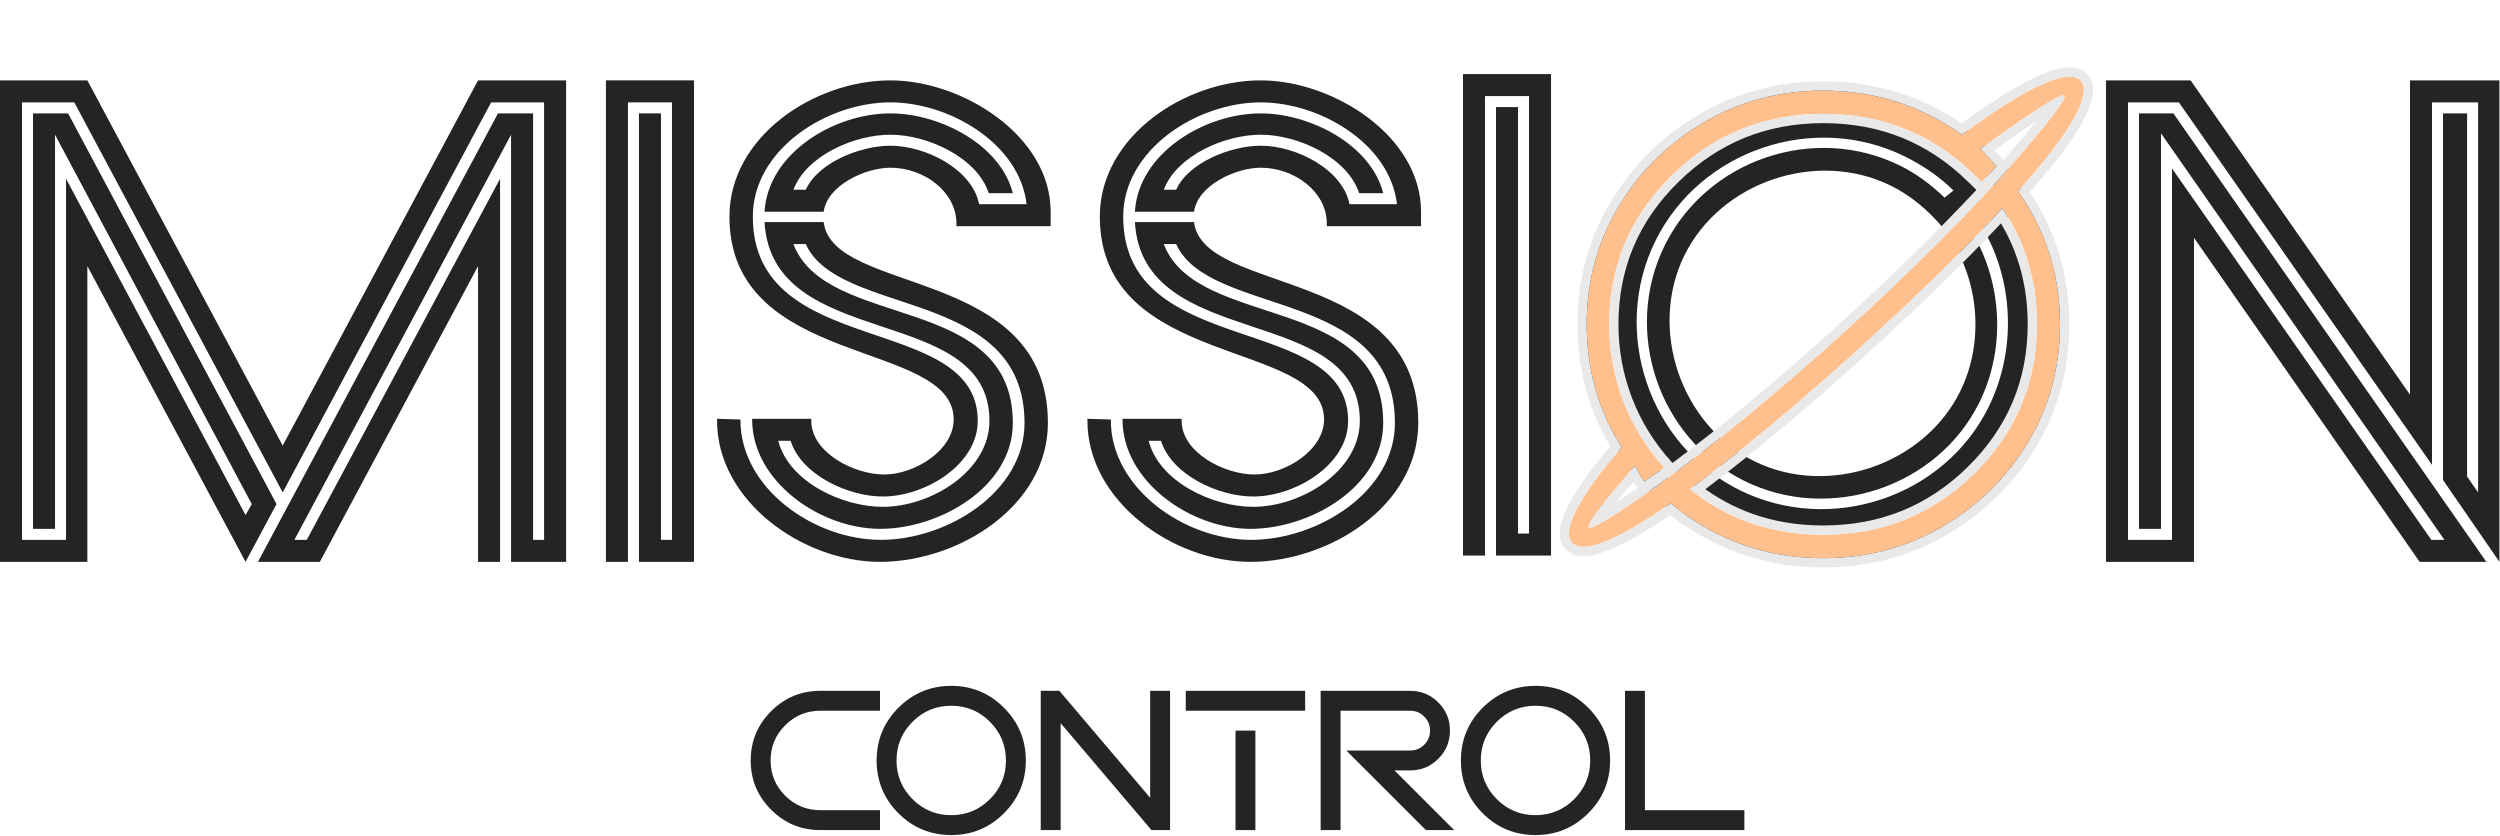 <svg width="3991" height="1334" viewBox="0 0 3991 1334" fill="none" xmlns="http://www.w3.org/2000/svg">
<path d="M1314.91 338.032C1320.4 296.305 1380.79 267.755 1421.42 267.755C1475.22 267.755 1526.83 306.187 1526.83 356.699V361.091H1677.27V338.032C1677.27 216.145 1535.62 128.299 1421.42 128.299C1299.53 128.299 1164.47 218.341 1164.47 345.718C1164.47 589.492 1522.44 541.176 1522.44 669.651C1522.44 719.065 1459.85 757.498 1411.54 757.498C1363.22 757.498 1295.14 722.359 1295.14 671.848V668.553H1200.71V669.651C1200.71 768.478 1309.41 844.246 1404.95 844.246C1500.48 844.246 1616.88 777.263 1616.88 675.142C1616.88 466.507 1319.3 527.999 1266.59 389.642H1286.36C1339.06 507.136 1635.54 458.82 1635.54 675.142C1635.54 786.048 1511.46 861.815 1406.05 861.815C1299.53 861.815 1182.04 779.459 1182.04 670.749V669.651L1144.7 668.553V671.848C1144.7 799.225 1280.86 896.954 1404.95 896.954C1530.13 896.954 1672.88 808.009 1672.88 675.142C1672.88 424.78 1329.18 471.997 1314.91 354.503H1220.47C1232.55 563.138 1579.54 481.88 1579.54 671.848C1579.54 752.007 1486.21 809.107 1409.34 809.107C1343.46 809.107 1258.9 768.478 1242.43 703.692H1262.2C1278.67 757.498 1353.34 792.636 1409.34 792.636C1476.32 792.636 1560.87 742.125 1560.87 671.848C1560.87 497.253 1201.8 575.217 1201.8 345.718C1201.8 239.205 1319.3 163.437 1421.42 163.437C1515.85 163.437 1627.86 229.322 1638.84 325.953H1563.07C1552.09 269.951 1477.42 232.616 1421.42 232.616C1374.2 232.616 1306.12 258.97 1286.36 302.893H1266.59C1287.45 247.989 1364.32 215.047 1421.42 215.047C1480.72 215.047 1559.78 251.284 1578.44 308.384H1616.88C1597.11 230.42 1499.38 181.007 1421.42 181.007C1331.38 181.007 1225.96 244.695 1220.47 338.032H1314.91Z" fill="#242424"/>
<path d="M1906.18 338.032C1911.67 296.305 1972.06 267.755 2012.69 267.755C2066.5 267.755 2118.11 306.187 2118.11 356.699V361.091H2268.54V338.032C2268.54 216.145 2126.89 128.299 2012.69 128.299C1890.81 128.299 1755.74 218.341 1755.74 345.718C1755.74 589.492 2113.72 541.176 2113.72 669.651C2113.72 719.065 2051.12 757.498 2002.81 757.498C1954.49 757.498 1886.41 722.359 1886.41 671.848V668.553H1791.98V669.651C1791.98 768.478 1900.69 844.246 1996.22 844.246C2091.75 844.246 2208.15 777.263 2208.15 675.142C2208.15 466.507 1910.57 527.999 1857.86 389.642H1877.63C1930.34 507.136 2226.82 458.82 2226.82 675.142C2226.82 786.048 2102.73 861.815 1997.32 861.815C1890.81 861.815 1773.31 779.459 1773.31 670.749V669.651L1735.98 668.553V671.848C1735.98 799.225 1872.14 896.954 1996.22 896.954C2121.4 896.954 2264.15 808.009 2264.15 675.142C2264.15 424.78 1920.45 471.997 1906.18 354.503H1811.74C1823.82 563.138 2170.82 481.88 2170.82 671.848C2170.82 752.007 2077.48 809.107 2000.61 809.107C1934.73 809.107 1850.18 768.478 1833.71 703.692H1853.47C1869.94 757.498 1944.61 792.636 2000.61 792.636C2067.6 792.636 2152.15 742.125 2152.15 671.848C2152.15 497.253 1793.08 575.217 1793.08 345.718C1793.08 239.205 1910.57 163.437 2012.69 163.437C2107.13 163.437 2219.13 229.322 2230.11 325.953H2154.34C2143.36 269.951 2068.69 232.616 2012.69 232.616C1965.47 232.616 1897.39 258.97 1877.63 302.893H1857.86C1878.73 247.989 1955.59 215.047 2012.69 215.047C2071.99 215.047 2151.05 251.284 2169.72 308.384H2208.15C2188.38 230.42 2090.66 181.007 2012.69 181.007C1922.65 181.007 1817.23 244.695 1811.74 338.032H1906.18Z" fill="#242424"/>
<path d="M967.32 896.954H1002.46V163.437H1072.74V861.815H1055.17V181.007H1020.03V896.954H1107.87V128.299H967.32V896.954Z" fill="#242424"/>
<path d="M2335.53 886.905H2370.67V153.389H2440.94V851.766H2423.37V170.958H2388.24V886.905H2476.08V118.25H2335.53V886.905Z" fill="#242424"/>
<path d="M798.303 896.954V285.324L489.743 861.815H469.977L815.872 215.047V896.954H903.718V128.299H763.164L451.31 711.378L139.456 128.299H0V896.954H139.456V424.78L392.014 896.954L441.427 804.715L108.71 181.007H52.708V844.246H87.846V215.047L401.897 804.715L392.014 822.284L105.415 285.324V861.815H35.139V163.437H118.592L451.31 786.048L784.028 163.437H868.58V861.815H851.011V181.007H795.009L411.779 896.954H510.606L763.164 424.78V896.954H798.303Z" fill="#242424"/>
<path d="M3104.28 315.532C3083.53 295.433 3059.34 277.317 3033.69 264.62C2896.58 196.745 2725.51 254.526 2657.63 391.64C2589.76 528.753 2647.54 699.823 2784.65 767.699C2920.78 835.086 3092.83 777.792 3159.73 642.652C3204.66 551.9 3195.84 438.228 3138.41 355.76L3111.42 378.018C3160.44 450.183 3167.23 548.112 3129.14 625.053C3071.03 742.438 2917.66 794.242 2800.28 736.133C2682.89 678.024 2631.09 524.651 2689.2 407.266C2747.31 289.881 2900.68 238.077 3019.05 296.674C3050.62 312.3 3078.28 335.818 3101.52 363.291L3169.23 308.382C3138.56 271.094 3100.04 239.744 3056.64 218.258C2893.88 137.687 2691.84 205.929 2611.27 368.689C2530.7 531.45 2598.94 733.489 2761.7 814.061C2923.47 894.144 3126.5 826.39 3206.1 665.602C3254.44 567.946 3251.5 447.359 3198.94 352.566L3212.68 342.174C3270.18 441.87 3273.15 569.841 3221.88 673.415C3137.89 843.081 2924.54 914.321 2753.89 829.843C2583.24 745.366 2511.01 531.528 2595.49 360.876C2679.96 190.224 2893.8 117.997 3064.45 202.475C3109.83 224.938 3151.31 257.753 3182.97 297.99L3210.94 276.22C3175.32 231.568 3130.39 195.814 3080.08 170.91C2891.67 77.642 2657.19 156.843 2563.92 345.25C2470.65 533.658 2549.85 768.142 2738.26 861.409C2925.68 954.188 3161.15 875.476 3253.44 689.041C3315.95 562.779 3303.5 404.327 3221.33 289.962L3152.64 344.382C3214.52 432.739 3222.38 553.307 3174.53 649.976C3103.24 793.995 2922.33 854.277 2777.33 782.495C2632.32 710.713 2571.05 529.32 2642.84 384.315C2714.62 239.31 2896.01 178.042 3041.01 249.824C3069.62 263.985 3096.27 282.092 3118.51 304.154L3104.28 315.532Z" fill="#242424"/>
<path fill-rule="evenodd" clip-rule="evenodd" d="M2610.19 743.791C2560.61 800.791 2532.41 837.604 2536.57 842.057C2540.72 846.51 2586.44 817.713 2656.8 766.947C2734.58 711.135 2836.71 627.415 2945.07 529.149C3053.43 430.883 3146.35 337.07 3209.58 265.226C3266.58 199.913 3299.83 157.164 3295.68 152.711C3291.52 148.257 3245.8 177.054 3175.44 227.82C3170.99 231.086 3166.24 234.351 3161.49 237.914C3169.51 244.742 3179.82 257.804 3187.24 265.226C3179.53 274.132 3172.21 280.965 3163.31 290.465C3160.93 288.09 3154.96 282.148 3152.58 280.07C3085.49 213.866 3004.74 181.804 2910.63 181.804C2816.82 181.804 2736.07 214.163 2668.97 280.07C2602.47 345.383 2568.93 424.649 2568.93 517.868C2568.93 603.962 2600.39 684.163 2656.8 746.507C2644.32 755.584 2624.99 768.657 2624.99 768.657C2624.99 768.657 2623.31 768.657 2610.19 743.791ZM3196.52 332.617C3199.59 337.127 3202.54 341.691 3205.36 346.309C3236.28 397.009 3251.74 454.172 3251.74 517.571C3251.74 610.79 3218.49 689.759 3152.29 755.369C3085.19 821.572 3004.44 853.635 2910.33 853.635C2829.58 853.635 2758.63 829.588 2697.77 780.901C2774.07 724.494 2869.07 646.118 2968.82 555.571C3056.99 475.711 3135.66 398.227 3196.52 332.617ZM2910.33 891.041C2978.02 891.041 3042.15 875.01 3100.63 840.869C3157.63 807.619 3203.65 762.494 3237.49 706.087C3272.23 648.493 3288.55 585.259 3288.55 517.868C3288.55 450.477 3272.23 387.242 3237.49 329.648C3235.99 327.181 3234.47 324.714 3232.92 322.263C3229.25 316.454 3225.43 310.732 3221.46 305.304C3226.51 299.961 3231.26 294.321 3235.71 289.274C3306.07 209.117 3340.21 149.444 3321.8 128.96C3303.4 108.475 3240.46 136.976 3154.07 199.023C3146.94 204.07 3139.52 209.711 3132.1 215.055C3122.01 207.93 3111.62 201.101 3100.63 194.866C3042.15 160.726 2978.02 144.694 2910.33 144.694C2842.94 144.694 2779.41 160.726 2720.93 194.866C2663.93 228.117 2617.91 273.242 2584.07 329.648C2549.33 387.242 2533 450.774 2533 517.868C2533 585.259 2549.33 648.493 2584.07 706.087C2585.55 708.759 2587.33 711.134 2588.82 713.806C2523.21 790.103 2491.74 846.509 2509.55 866.4C2527.36 885.994 2585.85 860.76 2667.19 803.463C2683.82 817.416 2701.63 829.885 2720.93 841.166C2779.41 875.01 2842.94 891.041 2910.33 891.041Z" fill="#FFC08D"/>
<path fill-rule="evenodd" clip-rule="evenodd" d="M3205.36 346.309C3205.17 346.011 3204.99 345.713 3204.81 345.416C3203.69 343.591 3202.55 341.774 3201.39 339.966C3199.8 337.501 3198.18 335.052 3196.52 332.618C3193.13 336.279 3189.68 339.976 3186.17 343.709C3126.86 406.881 3052.07 480.167 2968.82 555.571C2874.35 641.326 2784.14 716.163 2710.04 771.76C2705.9 774.868 2701.81 777.915 2697.77 780.901C2701.8 784.124 2705.87 787.239 2709.99 790.246C2768.07 832.667 2834.93 853.635 2910.34 853.635C3004.44 853.635 3085.19 821.573 3152.29 755.369C3218.49 689.76 3251.74 610.79 3251.74 517.571C3251.74 454.173 3236.28 397.01 3205.36 346.309ZM3141.89 744.86C3205.32 682.002 3236.96 606.805 3236.96 517.571C3236.96 457.792 3222.68 404.196 3194.32 356.625C3135.11 419.491 3061.02 492.005 2978.75 566.516C2885.5 651.171 2796.27 725.315 2722.4 780.965C2776.96 819.673 2839.52 838.854 2910.34 838.854C3000.67 838.854 3077.65 808.243 3141.89 744.86ZM3235.71 289.274C3234.45 290.703 3233.17 292.178 3231.86 293.681C3228.55 297.49 3225.08 301.473 3221.46 305.305C3225.43 310.733 3229.25 316.455 3232.92 322.263C3234.26 324.376 3235.57 326.5 3236.87 328.626C3237.08 328.967 3237.29 329.308 3237.49 329.649C3272.23 387.243 3288.55 450.478 3288.55 517.868C3288.55 585.259 3272.23 648.494 3237.49 706.088C3203.65 762.494 3157.63 807.62 3100.63 840.87C3042.15 875.011 2978.02 891.042 2910.34 891.042C2842.94 891.042 2779.41 875.011 2720.93 841.167C2701.63 829.886 2683.82 817.416 2667.19 803.463C2585.85 860.76 2527.36 885.995 2509.55 866.401C2491.74 846.51 2523.21 790.104 2588.82 713.807C2588.08 712.471 2587.26 711.209 2586.44 709.948C2585.63 708.686 2584.81 707.424 2584.07 706.088C2549.33 648.494 2533.01 585.259 2533.01 517.868C2533.01 450.774 2549.33 387.243 2584.07 329.649C2617.91 273.243 2663.93 228.117 2720.93 194.867C2779.41 160.726 2842.94 144.695 2910.34 144.695C2978.02 144.695 3042.15 160.726 3100.63 194.867C3111.62 201.101 3122.01 207.93 3132.1 215.055C3135.38 212.693 3138.66 210.272 3141.92 207.87C3146.03 204.84 3150.1 201.839 3154.07 199.024C3240.46 136.977 3303.4 108.476 3321.8 128.96C3340.21 149.445 3306.07 209.118 3235.71 289.274ZM3145.49 186.989C3188.99 155.745 3227.33 132.393 3257.62 119.45C3272.69 113.01 3286.69 108.742 3298.84 107.803C3310.89 106.871 3323.83 109.099 3332.8 119.081C3341.71 128.999 3342.67 142.032 3340.57 153.941C3338.46 165.943 3332.88 179.45 3325.02 193.83C3309.22 222.734 3282.27 258.641 3246.82 299.026L3246.81 299.04L3246.8 299.054C3245.67 300.33 3244.47 301.71 3243.21 303.156C3242.27 304.236 3241.3 305.353 3240.3 306.49C3242.05 309.101 3243.75 311.733 3245.41 314.363C3247.02 316.902 3248.59 319.446 3250.13 321.978L3250.15 322.015C3286.37 382.077 3303.34 447.985 3303.34 517.868C3303.34 587.751 3286.37 653.658 3250.15 713.718C3215.01 772.28 3167.19 819.158 3108.08 853.636C3047.17 889.194 2980.44 905.824 2910.34 905.824C2840.5 905.824 2774.39 889.182 2713.52 853.961L2713.5 853.945L2713.47 853.928C2696.84 844.207 2681.24 833.611 2666.5 821.963C2629.3 847.607 2596.52 866.687 2570.13 877.453C2555.93 883.247 2542.67 887.017 2531.07 887.65C2519.48 888.283 2507.24 885.829 2498.61 876.344L2498.58 876.303L2498.54 876.262C2489.94 866.655 2488.77 854.131 2490.6 842.582C2492.43 831.003 2497.57 818.052 2504.84 804.336C2518.4 778.751 2540.99 747.493 2570.61 712.388C2534.94 652.685 2518.22 587.235 2518.22 517.868C2518.22 448.294 2535.18 382.094 2571.4 322.031C2606.54 263.464 2654.37 216.582 2713.48 182.101C2774.36 146.557 2840.5 129.913 2910.34 129.913C2980.41 129.913 3047.12 146.529 3108.01 182.056C3116.3 186.763 3124.21 191.765 3131.86 196.923C3132.19 196.675 3132.53 196.427 3132.87 196.178C3137.17 193.009 3141.57 189.767 3145.49 186.989ZM2599.83 755.777C2603.17 751.889 2606.63 747.893 2610.19 743.792C2612.91 748.934 2615.13 753.013 2616.95 756.248C2617.22 756.733 2617.49 757.198 2617.74 757.646C2618.14 758.348 2618.52 759.005 2618.88 759.62C2624.13 768.657 2624.99 768.657 2624.99 768.657C2624.99 769.678 2624.99 770.628 2624.99 771.513C2624.99 771.512 2624.99 771.512 2624.99 771.512V768.657C2624.99 768.657 2634.62 762.147 2644.67 755.125C2648.86 752.196 2653.13 749.179 2656.8 746.508C2653.48 742.832 2650.24 739.093 2647.09 735.295C2596.79 674.685 2568.93 598.886 2568.93 517.868C2568.93 424.649 2602.47 345.383 2668.97 280.07C2736.07 214.164 2816.82 181.804 2910.63 181.804C3004.74 181.804 3085.49 213.867 3152.59 280.07C3152.62 280.103 3152.66 280.136 3152.7 280.17C3155.15 282.332 3160.97 288.127 3163.31 290.465C3163.31 290.465 3163.31 290.465 3163.31 290.466C3166.74 286.807 3169.93 283.545 3173 280.407C3173.19 280.212 3173.38 280.018 3173.57 279.824C3178.26 275.03 3182.68 270.491 3187.25 265.227C3184.31 262.294 3180.93 258.48 3177.41 254.519C3175.64 252.519 3173.83 250.482 3172.03 248.5C3168.37 244.475 3164.74 240.682 3161.49 237.914C3164.26 235.836 3167.04 233.858 3169.75 231.922C3171.1 230.958 3172.44 230.005 3173.75 229.055C3174.32 228.643 3174.88 228.232 3175.45 227.821C3220.86 195.05 3256.02 171.434 3276.35 160.007C3278.26 158.931 3280.04 157.963 3281.69 157.105C3289.65 152.963 3294.46 151.403 3295.68 152.711C3296.9 154.024 3294.88 158.662 3289.96 166.224C3288.94 167.779 3287.81 169.458 3286.55 171.258C3273.21 190.393 3246.33 223.121 3209.59 265.227C3146.35 337.071 3053.43 430.884 2945.07 529.15C2836.71 627.416 2734.58 711.135 2656.8 766.948C2610.97 800.015 2575.6 823.761 2555.35 835.069C2553.64 836.028 2552.03 836.897 2550.53 837.675C2542.59 841.808 2537.79 843.364 2536.57 842.058C2535.25 840.646 2537.19 835.98 2542.03 828.448C2542.95 827.01 2543.98 825.467 2545.11 823.823C2555.42 808.875 2574.26 785.516 2599.83 755.777ZM2607.54 769.491C2597.13 781.658 2587.95 792.638 2580.14 802.293C2590.22 795.641 2601.67 787.843 2614.34 778.995C2614.09 778.755 2613.88 778.535 2613.71 778.347C2612.53 777.08 2611.38 775.52 2610.19 773.712C2609.45 772.598 2608.58 771.216 2607.54 769.491ZM3251.32 192.998C3237.56 210.047 3219.72 231.134 3198.47 255.48C3198.46 255.492 3198.45 255.504 3198.44 255.516L3197.7 254.774C3195.11 252.183 3192.12 248.822 3188.66 244.922C3187.68 243.822 3186.67 242.68 3185.61 241.5C3185.12 240.943 3184.61 240.378 3184.1 239.806C3184.11 239.796 3184.13 239.785 3184.14 239.774C3210.37 220.847 3233.05 205.073 3251.32 192.998ZM3155.12 303.178L3152.86 300.918C3150.3 298.357 3144.76 292.864 3142.85 291.195L3142.52 290.903L3142.2 290.592C3077.96 227.201 3000.97 196.586 2910.63 196.586C2820.62 196.586 2743.61 227.473 2679.33 290.616L2679.33 290.616C2615.64 353.173 2583.71 428.649 2583.71 517.868C2583.71 600.276 2613.8 676.948 2667.76 736.591L2669.98 739.039C2744.04 684.177 2836.94 607.252 2935.14 518.2C3020.5 440.794 3096.15 366.243 3155.12 303.178Z" fill="#E9E9E9"/>
<path d="M3469.59 181.007H3414.68V844.246H3449.82V212.851L3902.23 861.815H3881.37L3467.39 268.853V861.815H3397.12V163.437H3478.37L3882.47 742.125V163.437H3956.04V786.048L3938.47 760.792V181.007H3900.03V766.282L3990.08 896.954V128.299H3847.33V630.121L3497.04 128.299H3361.98V896.954H3502.53V379.759L3862.7 896.954H3969.21L3469.59 181.007Z" fill="#242424"/>
<path d="M1309.58 1102.84H1404.85V1134.6H1309.58C1287.67 1134.6 1268.93 1142.38 1253.37 1157.94C1237.91 1173.4 1230.18 1192.08 1230.18 1214C1230.18 1235.91 1237.91 1254.65 1253.37 1270.21C1268.93 1285.66 1287.67 1293.39 1309.58 1293.39H1404.85V1325.15H1309.58C1278.88 1325.15 1252.68 1314.3 1230.98 1292.6C1209.28 1270.9 1198.43 1244.7 1198.43 1214C1198.43 1183.3 1209.28 1157.1 1230.98 1135.4C1252.68 1113.69 1278.88 1102.84 1309.58 1102.84Z" fill="#242424"/>
<path d="M1518.54 1301.33C1542.68 1301.33 1563.27 1292.81 1580.31 1275.77C1597.36 1258.72 1605.88 1238.13 1605.88 1214C1605.88 1189.86 1597.36 1169.27 1580.31 1152.23C1563.27 1135.18 1542.68 1126.66 1518.54 1126.66C1494.41 1126.66 1473.82 1135.18 1456.78 1152.23C1439.73 1169.27 1431.21 1189.86 1431.21 1214C1431.21 1238.13 1439.73 1258.72 1456.78 1275.77C1473.82 1292.81 1494.41 1301.33 1518.54 1301.33ZM1518.54 1333.09C1485.62 1333.09 1457.52 1321.5 1434.23 1298.31C1411.04 1275.02 1399.45 1246.92 1399.45 1214C1399.45 1181.07 1411.04 1153.02 1434.23 1129.84C1457.52 1106.55 1485.62 1094.9 1518.54 1094.9C1551.47 1094.9 1579.52 1106.55 1602.7 1129.84C1625.99 1153.02 1637.64 1181.07 1637.64 1214C1637.64 1246.92 1625.99 1275.02 1602.7 1298.31C1579.52 1321.5 1551.47 1333.09 1518.54 1333.09Z" fill="#242424"/>
<path d="M1693.21 1154.45V1325.15H1661.45V1102.84H1691.15L1836.12 1273.54V1102.84H1867.88V1325.15H1838.19L1693.21 1154.45Z" fill="#242424"/>
<path d="M2004.12 1325.15H1972.36V1166.36H2004.12V1325.15ZM2083.52 1134.6H1892.97V1102.84H2083.52V1134.6Z" fill="#242424"/>
<path d="M2140.05 1134.6V1325.15H2108.29V1102.84H2251.2C2268.77 1102.84 2283.75 1109.04 2296.13 1121.42C2308.52 1133.81 2314.71 1148.79 2314.71 1166.36C2314.71 1183.93 2308.52 1198.91 2296.13 1211.3C2283.75 1223.68 2268.77 1229.88 2251.2 1229.88H2226.11L2321.38 1325.15H2276.29L2149.25 1198.12H2251.2C2259.98 1198.12 2267.45 1195.05 2273.59 1188.91C2279.83 1182.66 2282.96 1175.15 2282.96 1166.36C2282.96 1157.57 2279.83 1150.11 2273.59 1143.97C2267.45 1137.72 2259.98 1134.6 2251.2 1134.6H2140.05Z" fill="#242424"/>
<path d="M2451.27 1301.33C2475.41 1301.33 2496 1292.81 2513.04 1275.77C2530.08 1258.72 2538.61 1238.13 2538.61 1214C2538.61 1189.86 2530.08 1169.27 2513.04 1152.23C2496 1135.18 2475.41 1126.66 2451.27 1126.66C2427.14 1126.66 2406.55 1135.18 2389.5 1152.23C2372.46 1169.27 2363.94 1189.86 2363.94 1214C2363.94 1238.13 2372.46 1258.72 2389.5 1275.77C2406.55 1292.81 2427.14 1301.33 2451.27 1301.33ZM2451.27 1333.09C2418.35 1333.09 2390.24 1321.5 2366.95 1298.31C2343.77 1275.02 2332.18 1246.92 2332.18 1214C2332.18 1181.07 2343.77 1153.02 2366.95 1129.84C2390.24 1106.55 2418.35 1094.9 2451.27 1094.9C2484.19 1094.9 2512.25 1106.55 2535.43 1129.84C2558.72 1153.02 2570.36 1181.07 2570.36 1214C2570.36 1246.92 2558.72 1275.02 2535.43 1298.31C2512.25 1321.5 2484.19 1333.09 2451.27 1333.09Z" fill="#242424"/>
<path d="M2594.18 1102.84H2625.94V1293.39H2784.73V1325.15H2594.18V1102.84Z" fill="#242424"/>
</svg>
